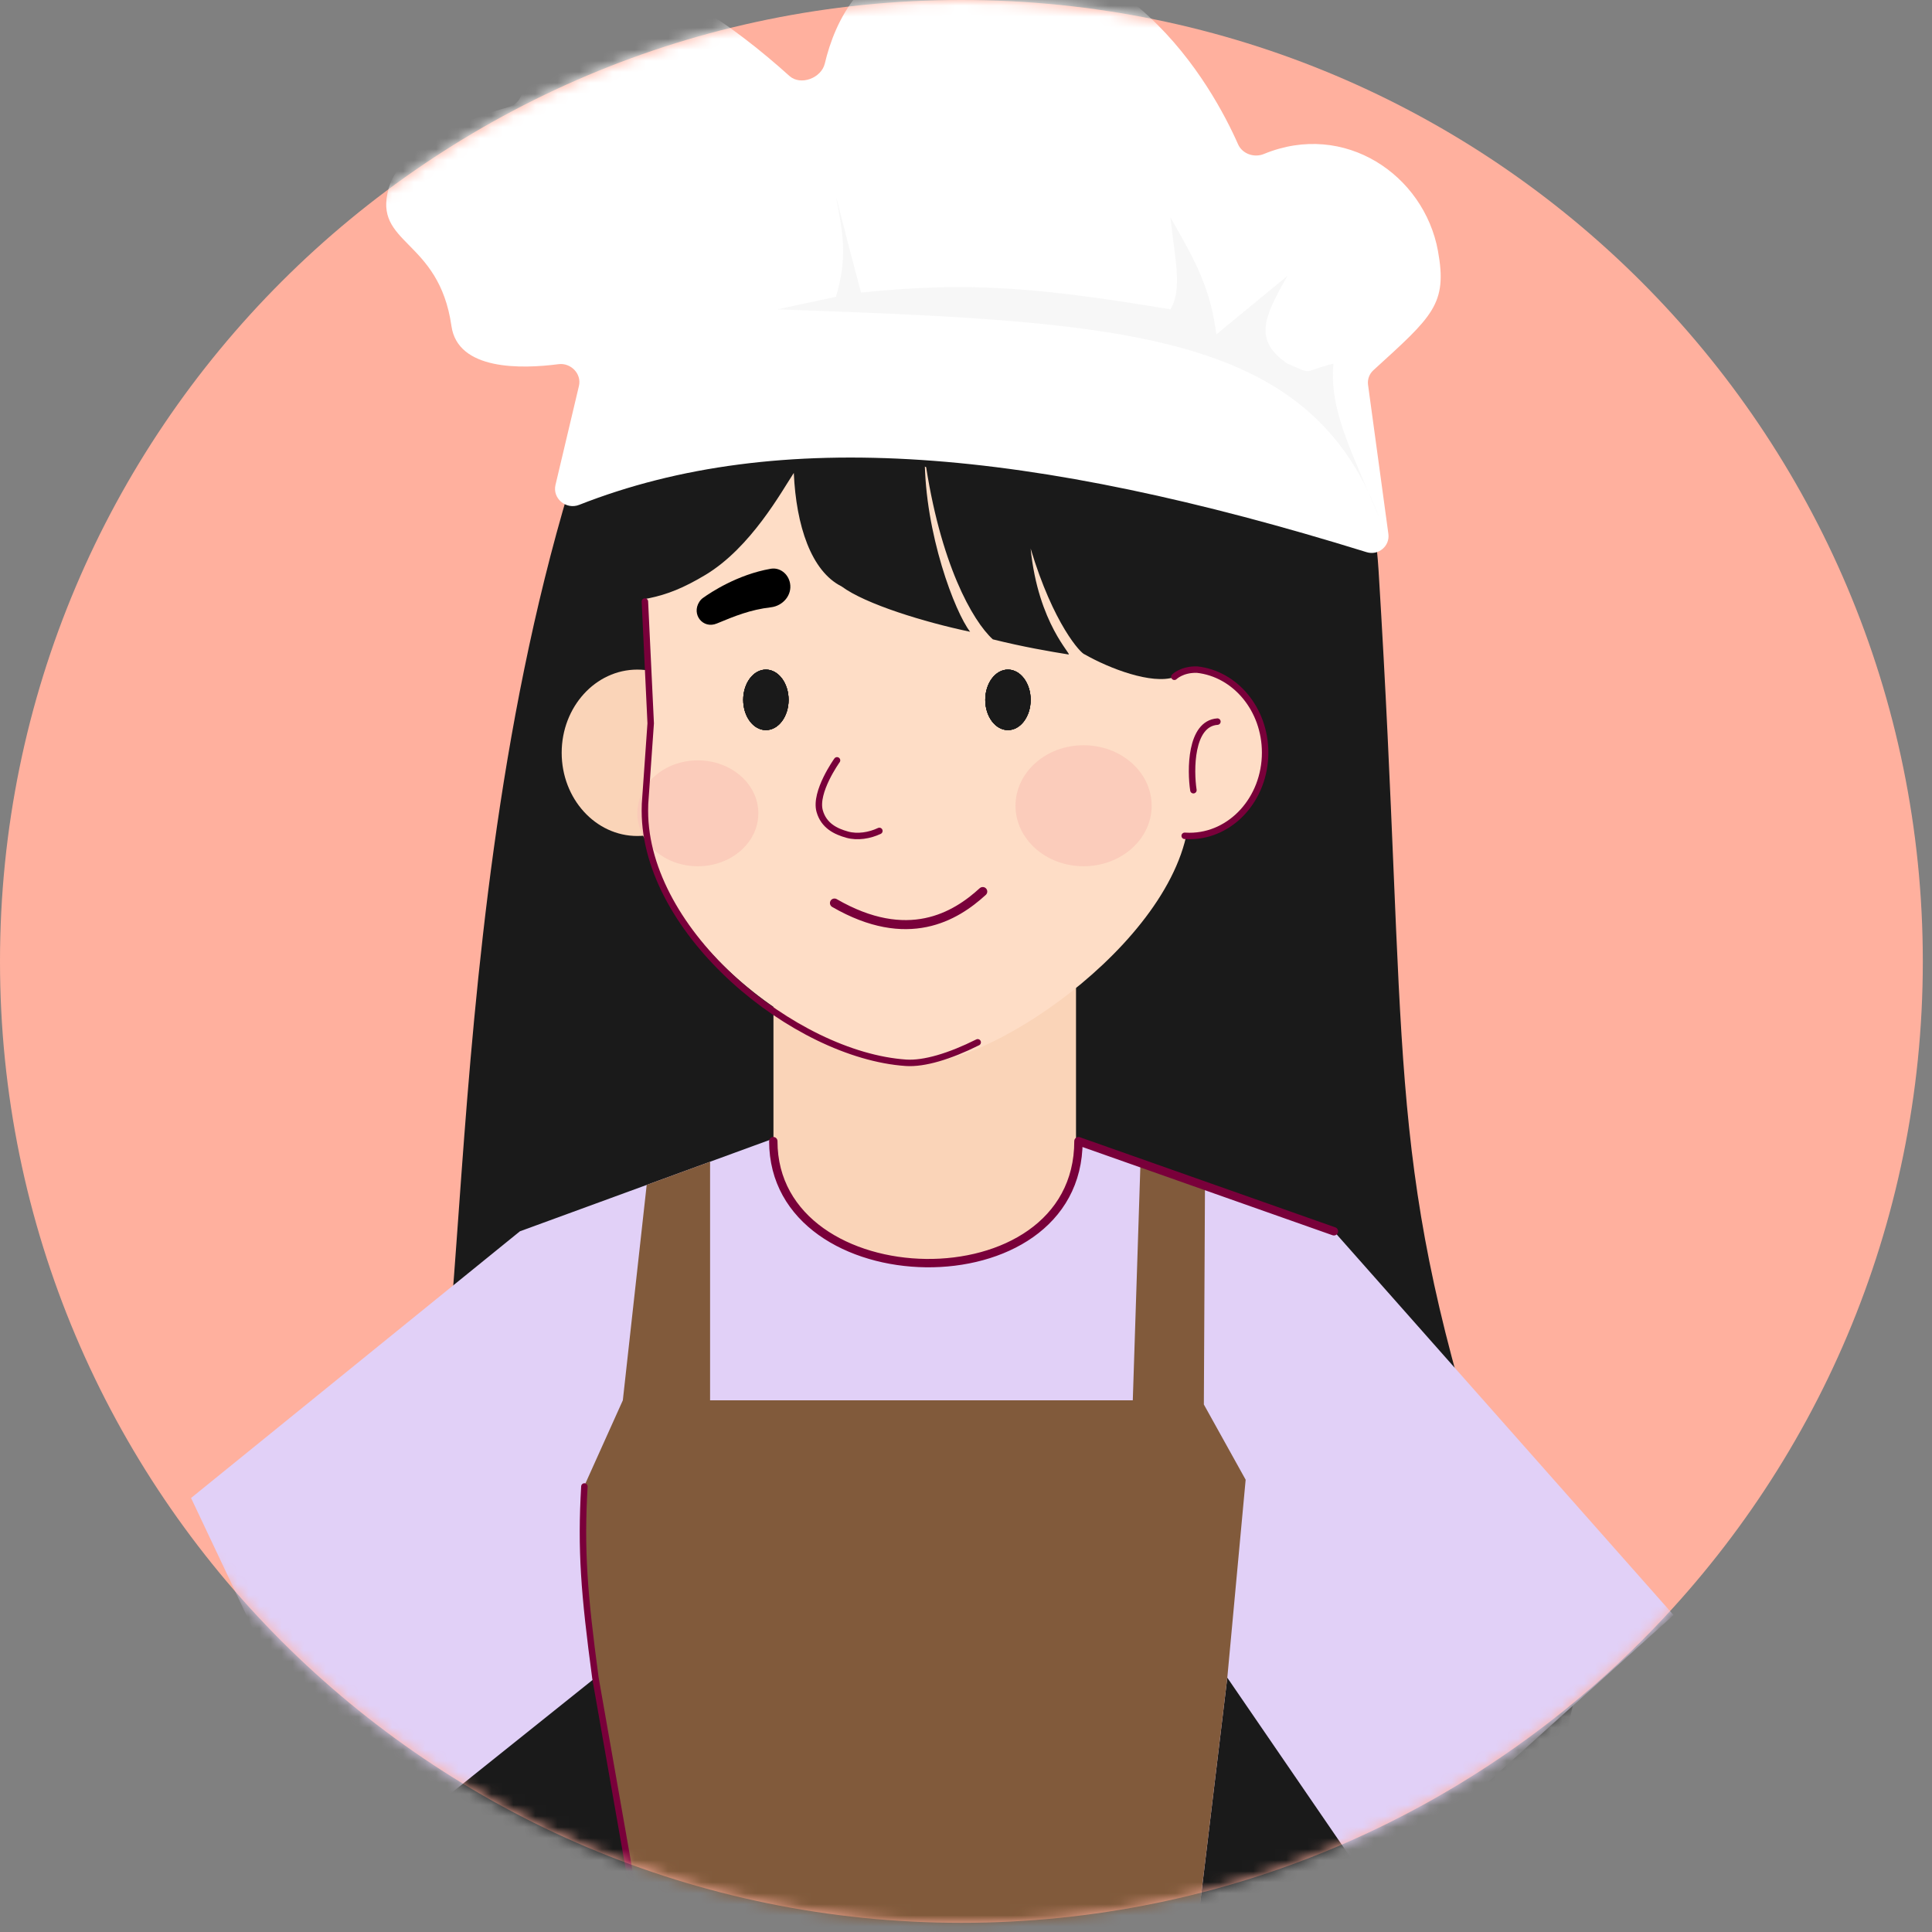<svg width="175" height="175" viewBox="0 0 175 175" fill="none" xmlns="http://www.w3.org/2000/svg">
<rect x="0" y="0" width="175" height="175" fill="#808080" stroke="none"/>
<path d="M174.168 87.084C174.168 135.179 135.179 174.168 87.084 174.168C38.989 174.168 0 135.179 0 87.084C0 38.989 38.989 0 87.084 0C135.179 0 174.168 38.989 174.168 87.084Z" fill="#FFB09E"/>
<mask id="mask0_550_39938" style="mask-type:alpha" maskUnits="userSpaceOnUse" x="0" y="0" width="175" height="175">
<circle cx="87.084" cy="87.084" r="87.084" fill="#D9D9D9"/>
</mask>
<g mask="url(#mask0_550_39938)">
<path d="M124.871 51.68C127.597 95.792 125.326 104.122 134.413 132.898C155.237 152.586 134.43 179.951 104.88 179.09C90.974 178.685 52.644 172.462 40.135 165.081C22.401 154.617 39.893 138.393 36.349 135.927C43.542 135.927 38.62 87.463 51.563 44.261C56.872 26.54 70.769 19.032 84.449 18.262C108.428 16.913 123.576 30.712 124.871 51.68Z" fill="#1A1A1A"/>
<ellipse cx="57.728" cy="68.188" rx="6.851" ry="7.536" fill="#FAD4B8"/>
<ellipse cx="107.743" cy="68.188" rx="6.851" ry="7.536" fill="#FEDDC6"/>
<rect x="70.06" y="83.945" width="27.405" height="35.626" fill="#FAD4B8"/>
<path fill-rule="evenodd" clip-rule="evenodd" d="M107.743 49.126L71.363 38.727L58.414 50.974L58.962 65.147L58.425 72.542C58.418 72.746 58.414 72.952 58.414 73.158C58.414 84.389 72.596 95.573 83.079 96.266C89.861 96.714 107.743 84.389 107.743 73.158C107.743 72.952 107.739 72.746 107.732 72.542C107.732 72.542 107.363 68.068 107.195 65.147C106.918 60.321 107.743 52.823 107.743 52.823V49.126Z" fill="#FEDDC6"/>
<path d="M63.342 54.517C63.43 54.38 63.538 54.26 63.67 54.165C64.358 53.67 66.791 52.049 69.802 51.52C70.648 51.371 71.404 51.984 71.561 52.828V52.828C71.761 53.904 70.919 54.88 69.832 55.008C67.948 55.23 66.559 55.801 64.926 56.478C63.674 56.997 62.611 55.658 63.342 54.517V54.517Z" fill="black"/>
<ellipse cx="69.375" cy="63.392" rx="2.055" ry="2.74" fill="#1A1A1A"/>
<ellipse cx="69.375" cy="63.392" rx="2.055" ry="2.74" fill="#1A1A1A"/>
<ellipse cx="69.375" cy="63.392" rx="2.055" ry="2.74" fill="#1A1A1A"/>
<ellipse cx="69.375" cy="63.392" rx="2.055" ry="2.74" fill="#1A1A1A"/>
<ellipse cx="91.3" cy="63.392" rx="2.055" ry="2.74" fill="#1A1A1A"/>
<ellipse cx="91.3" cy="63.392" rx="2.055" ry="2.74" fill="#1A1A1A"/>
<ellipse cx="91.3" cy="63.392" rx="2.055" ry="2.74" fill="#1A1A1A"/>
<ellipse cx="91.3" cy="63.392" rx="2.055" ry="2.74" fill="#1A1A1A"/>
<ellipse cx="98.151" cy="72.984" rx="6.166" ry="5.481" fill="#FAC8B8" fill-opacity="0.8"/>
<ellipse cx="63.21" cy="73.669" rx="5.481" ry="4.796" fill="#FAC8B8" fill-opacity="0.8"/>
<path d="M75.585 81.797C82.213 85.626 86.53 83.035 89.017 80.756" stroke="#79003A" stroke-width="0.818" stroke-linecap="round"/>
<path d="M75.817 68.873C75.817 68.873 73.757 71.746 74.247 73.474C74.622 74.793 75.694 75.314 76.746 75.605C77.673 75.861 78.771 75.684 79.653 75.265" stroke="#79003A" stroke-width="0.586" stroke-linecap="round"/>
<path fill-rule="evenodd" clip-rule="evenodd" d="M122.064 59.871C121.61 60.128 118.705 57.911 115.964 58.596C113.224 59.281 108.428 60.651 106.372 61.336C104.317 62.022 100.472 60.543 98.264 59.281C97.923 59.229 95.41 56.541 93.355 49.689C94.04 56.541 97.163 59.342 96.781 59.281C95.153 59.02 92.67 58.596 89.929 57.911C88.108 56.256 85.133 51.059 83.763 41.468C83.763 48.319 86.504 55.468 87.874 57.226C83.732 56.354 78.399 54.727 76.227 53.115C73.486 51.745 72.116 47.634 71.902 42.838C70.806 44.5 68.019 49.6 63.895 52.075C59.939 54.448 58.042 54.394 52.367 54.916C52.487 52.075 52.635 50.228 52.367 54.916C52.367 36.081 67.891 23.655 87.189 23.655C106.486 23.655 122.13 38.923 122.13 57.758C122.13 58.468 122.108 59.172 122.064 59.871Z" fill="#1A1A1A"/>
<mask id="mask1_550_39938" style="mask-type:alpha" maskUnits="userSpaceOnUse" x="43" y="18" width="83" height="162">
<path d="M124.871 51.68C133.042 92.631 89.245 114.721 89.245 136.305C83.079 151.145 118.796 180.699 89.245 179.838C75.339 179.433 60.961 173.274 48.451 165.893C30.718 155.429 68.669 94.851 65.124 92.385C68.55 52.588 36.49 84.057 51.563 44.261C58.115 26.96 70.769 19.032 84.449 18.262C108.428 16.913 120.761 31.078 124.871 51.68Z" fill="#1A1A1A"/>
</mask>
<g mask="url(#mask1_550_39938)">
<path d="M61.636 25.025C66.345 34.617 99.984 38.704 112.094 26.395L122.186 39.412C112.767 35.987 104.221 39.204 86.762 39.412C74.934 39.553 64.327 35.987 53.562 38.042L61.636 25.025Z" fill="#363636"/>
</g>
<path d="M107.309 75.709C107.453 75.719 107.597 75.724 107.743 75.724C111.527 75.724 114.595 72.342 114.595 68.17C114.595 64.253 111.891 61.032 108.428 60.653C107.058 60.615 106.373 61.302 106.373 61.302" stroke="#79003A" stroke-width="0.585" stroke-linecap="round"/>
<path d="M58.414 54.485L58.94 65.52L58.425 72.826C58.418 73.028 58.414 73.231 58.414 73.435C58.414 84.531 72.009 95.581 82.058 96.266C83.697 96.378 86.013 95.687 88.559 94.414" stroke="#79003A" stroke-width="0.585" stroke-linecap="round"/>
<path d="M17.307 135.687L47.094 111.531L70.061 103.129C70.061 117.517 97.466 118.202 97.466 103.129L120.828 111.531L151.591 146.292L124.186 170.956L111.169 151.966L107.155 185.344H59.789L53.93 151.966L32.933 168.77L17.307 135.687Z" fill="#E1D0F7"/>
<path d="M56.416 126.84L58.577 107.33L64.319 105.229V126.84C64.319 120.403 64.319 131.958 64.319 126.84C68.469 126.84 100.534 126.845 102.608 126.84L103.307 105.229L109.147 107.33L109.045 127.218L112.831 134.034L111.169 151.966L107.155 185.344H59.789L53.93 151.966C52.072 139.423 52.672 138.842 53.008 134.412L56.416 126.84Z" fill="#815A3B"/>
<path d="M120.827 111.531L97.686 103.365C97.686 118.438 70.046 117.752 70.046 103.365" stroke="#79003A" stroke-width="0.757" stroke-linecap="round" stroke-linejoin="round"/>
<path d="M59.79 185.344L53.93 151.966C52.902 144.294 52.601 140.383 52.934 134.645" stroke="#79003A" stroke-width="0.585" stroke-linecap="round"/>
<path d="M110.273 65.364C107.8 65.541 107.826 69.806 108.099 71.576" stroke="#79003A" stroke-width="0.585" stroke-linecap="round"/>
<path d="M123.79 50.016C93.28 40.559 70.509 38.627 52.457 45.731C51.283 46.194 50.025 45.154 50.316 43.926L52.44 34.958C52.701 33.86 51.706 32.841 50.587 32.987C47.22 33.426 41.468 33.566 40.892 29.533C39.756 21.582 33.742 22.192 35.213 17.038C36.444 12.723 43.592 10.383 46.089 9.689C46.621 9.541 47.044 9.14 47.219 8.617C47.898 6.585 49.827 1.449 52.629 -0.757C57.538 -4.622 66.887 2.715 71.5 6.876C72.512 7.79 74.398 7.079 74.712 5.752C75.612 1.94 78.133 -3.57 85.191 -4.544C101.831 -6.839 109.879 7.949 112.143 13.068C112.53 13.941 113.602 14.311 114.484 13.947C121.813 10.928 128.991 15.868 130.248 22.718C131.136 27.561 129.766 28.642 124.397 33.54C124.03 33.875 123.851 34.37 123.918 34.862L125.759 48.361C125.909 49.464 124.853 50.345 123.79 50.016Z" fill="white"/>
<path d="M70.424 28.018L75.725 26.882C76.761 23.334 76.394 21.344 75.725 17.795C76.645 21.378 77.178 23.482 77.997 26.504C88.118 25.447 94.582 26.133 106.015 28.018C107.123 26.209 106.424 23.475 106.015 19.689C108.367 23.793 109.626 26.097 110.18 30.29L116.617 24.989C114.437 28.801 113.54 30.833 116.617 32.94C119.102 33.983 117.753 33.698 120.782 32.94C120.436 36.517 121.904 39.819 123.897 44.469C124.275 45.255 124.625 46.081 124.946 46.95C124.586 46.079 124.234 45.255 123.897 44.469C116.826 29.767 99.801 29.082 70.424 28.018Z" fill="#D9D9D9" fill-opacity="0.2"/>
</g>
</svg>
